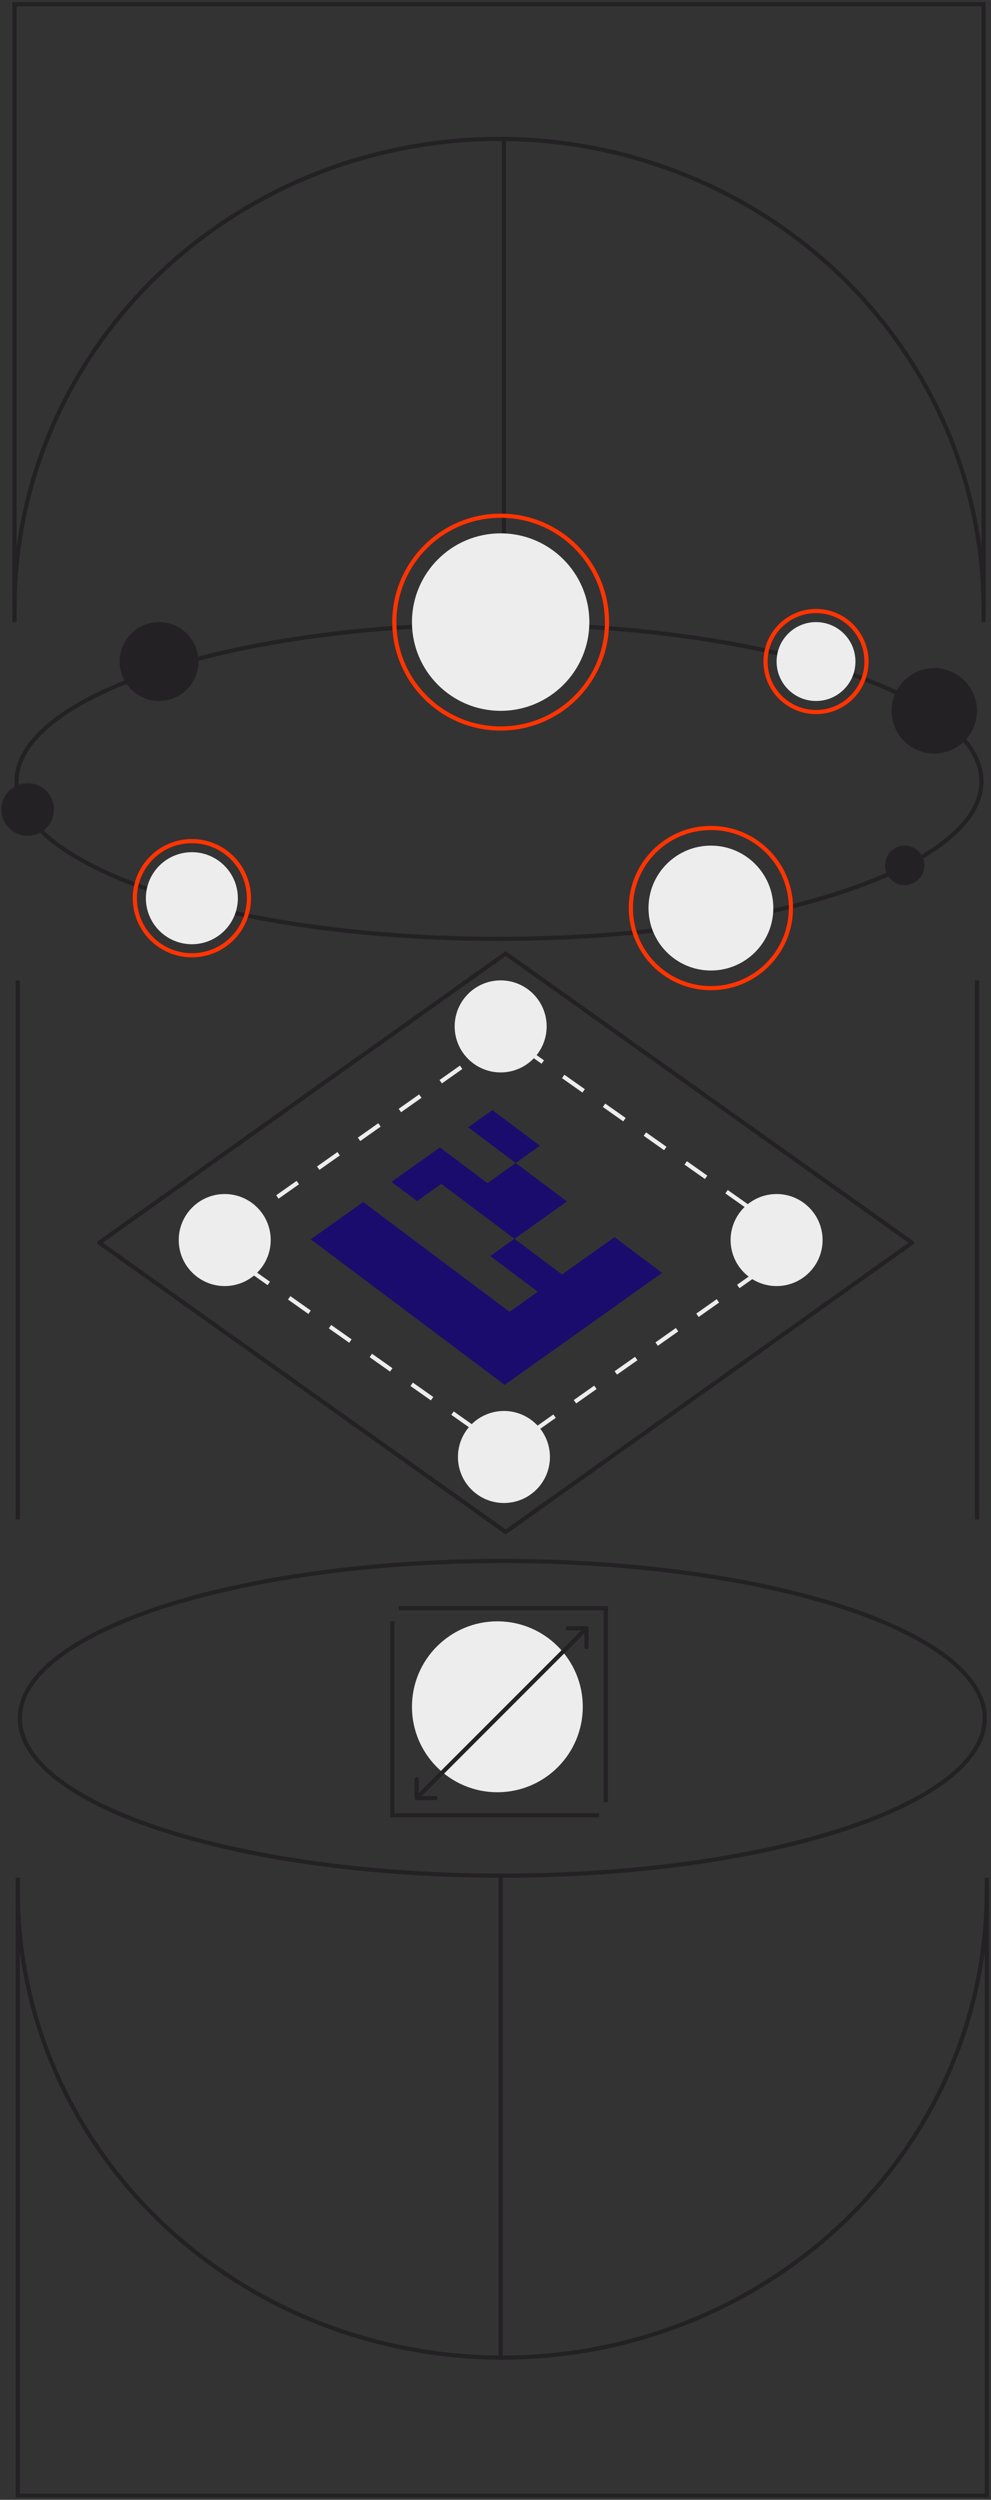 <svg width="238" height="600" viewBox="0 0 238 600" fill="none" xmlns="http://www.w3.org/2000/svg">
<rect x="0" y="0" width="238" height="600" fill="#333333" stroke="none"/>
<path d="M4.268 453.841C4.268 483.552 16.528 512.046 38.351 533.055C60.174 554.064 89.772 565.867 120.634 565.867C151.496 565.867 181.094 554.064 202.916 533.055C224.739 512.046 236.999 483.552 236.999 453.841" stroke="#242124"/>
<path d="M236.21 146.163C236.21 116.242 223.95 87.547 202.128 66.391C180.305 45.233 150.707 33.348 119.845 33.348C88.983 33.348 59.385 45.233 37.562 66.391C15.739 87.547 3.48 116.242 3.48 146.163" stroke="#242124"/>
<path d="M4.768 412.425C4.768 407.364 7.887 402.46 13.72 397.926C19.546 393.397 28.007 389.297 38.507 385.844C59.502 378.941 88.538 374.662 120.634 374.662C152.729 374.662 181.765 378.941 202.76 385.844C213.261 389.297 221.722 393.397 227.548 397.926C233.38 402.46 236.499 407.364 236.499 412.425C236.499 417.486 233.38 422.39 227.548 426.924C221.722 431.453 213.261 435.553 202.76 439.006C181.765 445.909 152.729 450.188 120.634 450.188C88.538 450.188 59.502 445.909 38.507 439.006C28.007 435.553 19.546 431.453 13.72 426.924C7.887 422.39 4.768 417.486 4.768 412.425Z" stroke="#242124"/>
<path d="M235.71 187.579C235.71 192.64 232.591 197.544 226.759 202.078C220.933 206.607 212.472 210.707 201.971 214.16C180.976 221.063 151.94 225.341 119.845 225.341C87.75 225.341 58.714 221.063 37.718 214.16C27.218 210.707 18.757 206.607 12.931 202.078C7.099 197.544 3.979 192.64 3.979 187.579C3.979 182.518 7.099 177.614 12.931 173.08C18.757 168.551 27.218 164.451 37.718 160.998C58.714 154.095 87.75 149.816 119.845 149.816C151.94 149.816 180.976 154.095 201.971 160.998C212.472 164.451 220.933 168.551 226.759 173.08C232.591 177.614 235.71 182.518 235.71 187.579Z" stroke="#242124"/>
<path d="M219.043 298.276L121.445 367.695L23.846 298.276L121.445 228.875L219.043 298.276Z" stroke="#242124" stroke-miterlimit="10" stroke-linejoin="round"/>
<path d="M192.02 298.399L121.447 348.185L50.873 298.399L121.447 248.625L192.02 298.399Z" stroke="#EDEDED" stroke-miterlimit="10" stroke-linejoin="round" stroke-dasharray="6 6"/>
<path d="M4.268 450.688V599.004H236.998V450.688" stroke="#242124"/>
<path d="M236.211 149.316V1H3.48V149.316" stroke="#242124"/>
<path d="M120.241 565.867L120.241 450.685" stroke="#242124"/>
<path d="M121.025 149.316L121.025 33.346" stroke="#242124"/>
<path d="M4.268 364.693L4.268 235.311" stroke="#242124"/>
<path d="M234.635 364.693L234.635 235.311" stroke="#242124"/>
<g style="mix-blend-mode:overlay">
<circle cx="38.194" cy="158.783" r="9.467" fill="#242124"/>
<circle cx="224.377" cy="170.615" r="10.256" fill="#242124"/>
<circle cx="195.977" cy="158.783" r="9.467" fill="#EDEDED"/>
<circle cx="217.278" cy="207.698" r="4.734" fill="#242124"/>
<circle cx="170.734" cy="217.954" r="14.989" fill="#EDEDED"/>
<circle cx="6.636" cy="194.286" r="6.311" fill="#242124"/>
<circle cx="46.079" cy="215.586" r="11.045" fill="#EDEDED"/>
<circle cx="120.239" cy="149.314" r="21.301" fill="#EDEDED"/>
<circle cx="120.241" cy="149.316" r="25.534" stroke="#FE3402"/>
<circle cx="170.731" cy="217.951" r="19.223" stroke="#FE3402"/>
<circle cx="46.083" cy="215.585" r="13.7" stroke="#FE3402"/>
<circle cx="195.977" cy="158.783" r="12.123" stroke="#FE3402"/>
</g>
<g style="mix-blend-mode:overlay">
<circle cx="120.239" cy="246.357" r="11.045" fill="#EDEDED"/>
</g>
<g style="mix-blend-mode:overlay">
<circle cx="121.027" cy="349.703" r="11.045" fill="#EDEDED"/>
</g>
<g style="mix-blend-mode:overlay">
<circle cx="53.971" cy="297.635" r="11.045" fill="#EDEDED"/>
</g>
<g style="mix-blend-mode:overlay">
<circle cx="119.45" cy="409.66" r="20.512" fill="#EDEDED"/>
</g>
<g style="mix-blend-mode:overlay">
<circle cx="186.508" cy="297.635" r="11.045" fill="#EDEDED"/>
</g>
<path d="M95.782 385.996H145.484V432.542" stroke="#242124"/>
<path d="M143.908 435.697L94.206 435.697L94.206 389.151" stroke="#242124"/>
<path d="M99.577 431.57C99.577 431.846 99.801 432.07 100.077 432.07L104.577 432.07C104.853 432.07 105.077 431.846 105.077 431.57C105.077 431.294 104.853 431.07 104.577 431.07L100.577 431.07L100.577 427.07C100.577 426.794 100.353 426.57 100.077 426.57C99.801 426.57 99.577 426.794 99.577 427.07L99.577 431.57ZM141.343 390.804C141.343 390.528 141.12 390.304 140.843 390.304L136.343 390.304C136.067 390.304 135.843 390.528 135.843 390.804C135.843 391.08 136.067 391.304 136.343 391.304L140.343 391.304L140.343 395.304C140.343 395.58 140.567 395.804 140.843 395.804C141.12 395.804 141.343 395.58 141.343 395.304L141.343 390.804ZM100.431 431.924L141.197 391.158L140.49 390.45L99.724 431.217L100.431 431.924Z" fill="#242124"/>
<g style="mix-blend-mode:overlay">
<path d="M74.624 297.465L87.227 288.503L122.377 314.865L129.163 310.039L117.739 301.471L123.556 297.335L105.981 284.154L100.164 288.29L94.013 283.677L105.647 275.404L117.07 283.972L123.857 279.146L112.433 270.578L118.25 266.442L129.673 275.01L123.857 279.146L136.159 288.373L123.556 297.335L134.98 305.903L147.583 296.941L159.006 305.508L121.197 332.395L74.624 297.465Z" fill="#1A0C6D"/>
</g>
</svg>
